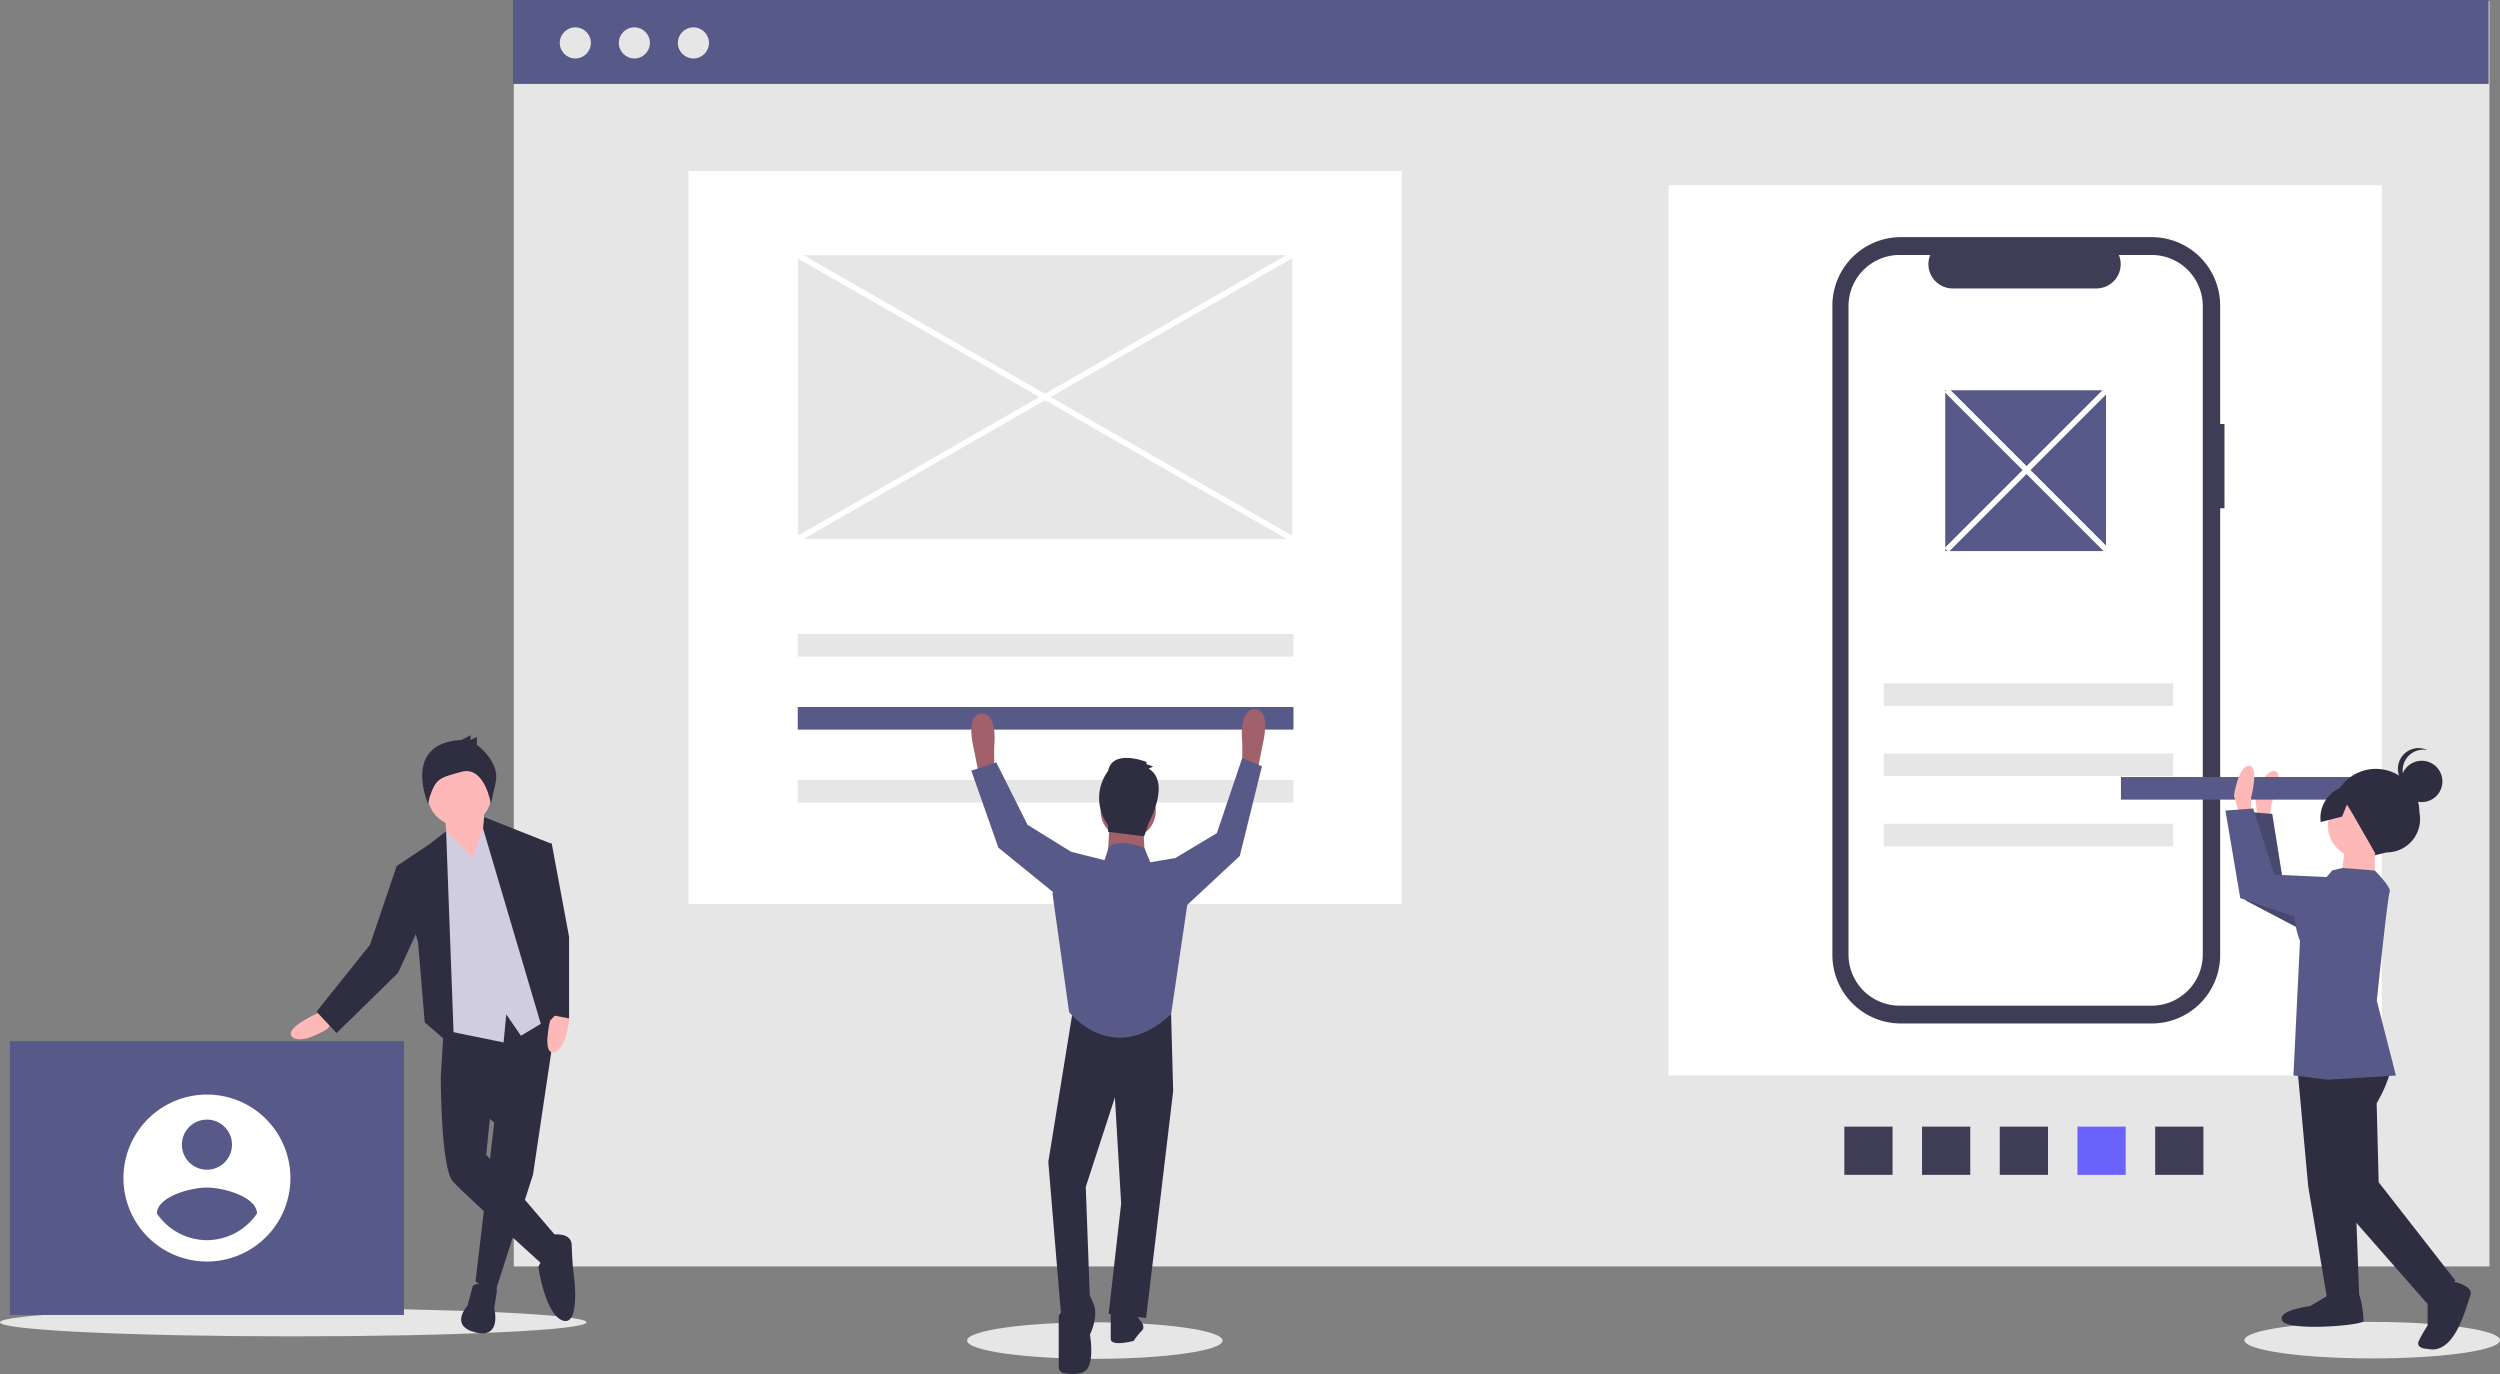 <svg xmlns="http://www.w3.org/2000/svg" width="1255.948" height="690.254" viewBox="0 0 1255.948 690.254"><rect x="0" y="0" width="1255.948" height="690.254" fill="#808080" stroke="none"/><defs><style>.a{fill:#e6e6e6;}.b{fill:#fff;}.c{fill:#575a89;}.d{fill:#3f3d56;}.e{fill:#6c63ff;}.f{fill:#a0616a;}.g{fill:#2f2e41;}.h{fill:#ffb8b8;}.i{fill:#d0cde1;}.j{opacity:0.2;}</style></defs><rect class="a" width="992.533" height="635.662" transform="translate(258.118 0.563)"/><rect class="b" width="358.317" height="368.192" transform="translate(345.885 85.922)"/><rect class="b" width="358.317" height="447.191" transform="translate(838.219 93.062)"/><ellipse class="a" cx="64.187" cy="9.17" rx="64.187" ry="9.17" transform="translate(1127.574 664.103)"/><ellipse class="a" cx="64.187" cy="9.17" rx="64.187" ry="9.17" transform="translate(485.844 664.308)"/><ellipse class="a" cx="147.312" cy="7.053" rx="147.312" ry="7.053" transform="translate(0 657.254)"/><rect class="c" width="992.533" height="42.166" transform="translate(257.695)"/><circle class="a" cx="7.815" cy="7.815" r="7.815" transform="translate(281.214 13.743)"/><circle class="a" cx="7.815" cy="7.815" r="7.815" transform="translate(310.88 13.743)"/><circle class="a" cx="7.815" cy="7.815" r="7.815" transform="translate(340.544 13.743)"/><path class="d" d="M1004.382,383.68h-2.171V324.217A34.415,34.415,0,0,0,967.8,289.8H841.819A34.415,34.415,0,0,0,807.4,324.217V650.429a34.415,34.415,0,0,0,34.415,34.415H967.8a34.415,34.415,0,0,0,34.415-34.415V426h2.171Z" transform="translate(113.154 -170.666)"/><path class="b" d="M965.421,296.15H948.977a12.21,12.21,0,0,1-11.305,16.822H865.5A12.21,12.21,0,0,1,854.2,296.15h-15.36a25.7,25.7,0,0,0-25.7,25.7V647.584a25.7,25.7,0,0,0,25.7,25.7H965.421a25.7,25.7,0,0,0,25.7-25.7V321.85a25.7,25.7,0,0,0-25.7-25.7Z" transform="translate(115.508 -168.059)"/><rect class="a" width="249.05" height="11.36" transform="translate(400.765 318.502)"/><rect class="c" width="249.05" height="11.36" transform="translate(400.765 355.18)"/><rect class="a" width="249.05" height="11.36" transform="translate(400.765 391.858)"/><rect class="a" width="145.392" height="11.36" transform="translate(946.351 343.288)"/><rect class="a" width="145.392" height="11.36" transform="translate(946.351 378.555)"/><rect class="a" width="145.392" height="11.36" transform="translate(946.351 413.823)"/><rect class="d" width="24.232" height="24.232" transform="translate(1106.946 565.991) rotate(90)"/><rect class="e" width="24.232" height="24.232" transform="translate(1067.905 565.991) rotate(90)"/><rect class="d" width="24.232" height="24.232" transform="translate(1028.865 565.991) rotate(90)"/><rect class="d" width="24.232" height="24.232" transform="translate(989.825 565.991) rotate(90)"/><rect class="d" width="24.232" height="24.232" transform="translate(950.784 565.992) rotate(90)"/><rect class="c" width="80.773" height="80.773" transform="translate(977.25 196.073)"/><path class="f" d="M505.976,489.77l-1.046,2.091-3.137-15.683s-4.182-16.728,4.182-16.728,6.273,16.728,6.273,16.728v11.5Z" transform="translate(-12.789 -100.992)"/><path class="f" d="M603.59,488.252l1.046,2.091,3.137-15.683s4.182-16.728-4.182-16.728-6.273,16.728-6.273,16.728v11.5Z" transform="translate(26.776 -101.615)"/><path class="g" d="M385.867,358.94l-12.545,77.368,6.272,75.276,14.637-6.272-2.091-56.459L406.778,403.9l3.136,53.322-6.272,55.412,18.819,2.092L436.053,400.76l-1.045-38.684Z" transform="translate(153.323 147.416)"/><path class="g" d="M539.195,666.129l-7.319,11.5v25.7a3.116,3.116,0,0,0,2.618,3.076c3.588.589,9.834,1.007,12.019-2.635,3.137-5.228,1.046-16.728,1.046-16.728s4.182-8.364,2.091-14.637-4.182-7.319-4.182-7.319Z" transform="translate(-0.005 -16.538)"/><path class="g" d="M562.951,673.541l2.091,3.136s3.137,3.137,1.046,5.228a40.87,40.87,0,0,0-4.182,5.228s-11.5,3.136-11.5-1.046V672.5Z" transform="translate(7.605 -13.494)"/><circle class="f" cx="13.859" cy="13.859" r="13.859" transform="translate(552.928 393.544)"/><path class="f" d="M395.489,291.867l-1.045,19.865,18.819,1.045-1.045-19.865Z" transform="translate(161.998 119.869)"/><path class="c" d="M578.792,515.212l-2.968-7.25s-13.76-5.3-17.943-.068l-2.091,6.273-16.728-4.182-9.41,20.91,8.364,59.595s21.956,28.229,51.23,1.046l8.364-56.458-6.272-21.956Z" transform="translate(-0.918 -82.043)"/><path class="c" d="M417.049,324.411l2.091-4.183,20.911-12.547,12.761-37.774,9.875,4.232L451.55,319.183l-30.32,28.228Z" transform="translate(171.281 110.85)"/><path class="c" d="M398.175,318.534l-2.091-2.091-21.956-13.592-15.683-31.365L345.9,275.667l13.591,38.684,33.458,27.184Z" transform="translate(142.061 111.499)"/><path class="g" d="M571.167,480.678l2.266-1.133-3.4-1.133V477.28s-16.995-6.8-19.261,4.532a22.773,22.773,0,0,0,0,27.192v3.4l18.128,2.266,2.266-6.8S582.5,487.476,571.167,480.678Z" transform="translate(5.907 -94.5)"/><path class="h" d="M274.685,565.16l-4.028,2.014s-16.113,7.385-11.413,11.413,17.455-4.028,17.455-4.028l2.685-3.357Z" transform="translate(-112.327 -57.577)"/><path class="g" d="M215.744,359.1l-12.451,83.58-18.8,58.407-10.07-4.7,9.4-79.891L156.969,393.67l2.014-33.568Z" transform="translate(64.467 147.481)"/><path class="g" d="M324.953,663.789s11.413-6.042,12.084,2.685l-1.343,8.728s4.028,15.441-9.4,12.084-4.028-13.427-4.028-13.427Z" transform="translate(-87.404 -17.907)"/><path class="g" d="M320.546,583.72l-8.728,7.385s0,45.652,6.042,52.366,44.309,40.953,45.652,42.3,7.385-13.427,7.385-13.427l-36.253-42.3,2.685-26.183Z" transform="translate(-90.382 -49.954)"/><path class="g" d="M352.6,645.185s10.742-2.014,10.742,5.371a162.557,162.557,0,0,0,1.343,17.455s2.685,23.5-6.042,20.141S346.559,661.3,346.559,661.3a10,10,0,0,1,4.028-4.7C353.273,655.255,352.6,645.185,352.6,645.185Z" transform="translate(-76.114 -24.814)"/><path class="h" d="M177.866,288.424l2.014,24.841-5.371,9.4-14.77-14.1-1.343-18.8Z" transform="translate(65.053 118.455)"/><circle class="h" cx="16.113" cy="16.113" r="16.113" transform="translate(214.723 382.71)"/><path class="i" d="M174.255,311.225l6.714-19.469,12.084,13.427,22.155,85.261-16.784,10.071-7.384-10.742-1.343,14.1-32.9-6.714L154.114,307.2l6.709-9.45Z" transform="translate(63.294 119.824)"/><path class="g" d="M170.133,404.8,166.1,296.039l-8.728,6.714-16.113,10.741,10.742,38.268,3.356,40.281Z" transform="translate(58.017 121.583)"/><path class="g" d="M157.692,309.083l-4.7-.672-13.427,39.61L112.71,381.591l10.071,10.741,30.882-30.212,11.414-24.84Z" transform="translate(46.29 126.664)"/><path class="h" d="M352.094,565.595,351.178,570s-4.191,17.222,1.883,16.03,7.657-16.195,7.657-16.195l-.97-4.188Z" transform="translate(-74.796 -57.398)"/><path class="g" d="M172.564,290.983l33.274,13.174-4.028,40.281,8.056,44.31-8.056,8.727L172.022,296.689Z" transform="translate(70.649 119.506)"/><path class="g" d="M324.779,469.569l4.73-2.365v2.365l3.153-1.576v3.941s11.824,8.671,9.459,18.918-2.365,11.036-2.365,11.036-2.99-19.487-14.813-16.335-12.776,3.722-15.928,12.393l-.855,3.719S294.825,471.145,324.779,469.569Z" transform="translate(-93.1 -97.807)"/><path class="g" d="M194.226,300.322H199.6l8.728,46.995v40.953l-10.741-2.014-8.728-61.765Z" transform="translate(77.562 123.342)"/><rect class="c" width="197.951" height="137.559" transform="translate(4.987 523.047)"/><path class="b" d="M240.755,595.148a41.939,41.939,0,1,0,41.939,41.939,41.939,41.939,0,0,0-41.939-41.939Zm0,12.582a12.582,12.582,0,1,1-12.582,12.582,12.582,12.582,0,0,1,12.582-12.582Zm0,60.569a30.553,30.553,0,0,1-25.163-13.429c.2-8.388,16.775-13,25.163-13s24.962,4.617,25.163,13.005A30.6,30.6,0,0,1,240.755,668.3Z" transform="translate(-136.792 -45.261)"/><rect class="a" width="248.283" height="142.481" transform="translate(400.902 128.243)"/><path class="h" d="M965.137,503.431l1.15-7.42s6.705-15.243,1.405-16.064-9.721,13.69-9.721,13.69l1.939,15.5Z" transform="translate(174.992 -92.588)"/><path class="c" d="M866.124,334.18l-47.373-9.515-5.5-34.5L799.3,289.084l.681,44.61,41.16,21.579Z" transform="translate(328.272 118.726)"/><path class="j" d="M866.124,334.18l-47.373-9.515-5.5-34.5L799.3,289.084l.681,44.61,41.16,21.579Z" transform="translate(328.272 118.726)"/><rect class="c" width="145.392" height="11.36" transform="translate(1210.911 401.716) rotate(180)"/><path class="h" d="M958.985,501.651l.009-7.509s4.311-16.085-1.052-16.092-7.528,15.008-7.528,15.008l4.272,15.023Z" transform="translate(171.888 -93.353)"/><path class="g" d="M1006.458,522.7l6.5-1.584a16.733,16.733,0,0,0,16.423-20.047h0a21.872,21.872,0,0,0-21.844-21.9h0a21.872,21.872,0,0,0-21.9,21.844h0a17.381,17.381,0,0,0,20.818,21.687Z" transform="translate(186.078 -92.894)"/><path class="g" d="M818.254,383.949l5.292,57.932,9.581,56.864,16.09.02-2.075-55.782-8.5-67.589Z" transform="translate(336.056 154.173)"/><path class="g" d="M992.474,665.9l-10.735,6.423s-17.166,2.124-13.954,7.491,40.759,2.2,40.762.051-1.055-13.946-3.2-13.949Z" transform="translate(178.858 -16.201)"/><path class="g" d="M1018.723,586.479s-.3,8.282-7.827,21.145l1.023,39.69,38.554,49.392-13.96,11.782L989.384,654.8,977.665,590.42l15.036-15Z" transform="translate(183.08 -53.363)"/><path class="g" d="M1031.511,661.394s12.869,2.161,10.718,7.522-7.547,30.025-21.487,26.79c0,0-6.436-.008-4.285-4.3a77.618,77.618,0,0,1,4.3-7.5l.017-13.945Z" transform="translate(198.831 -18.054)"/><circle class="h" cx="16.09" cy="16.09" r="16.09" transform="translate(1169.482 398.713)"/><path class="h" d="M850.731,301.657l-.023,18.235-17.162-.021,2.168-18.232Z" transform="translate(342.336 123.883)"/><path class="c" d="M991.018,515.719l5.2-1.277,16.253,1.3s8.571,8.592,7.5,10.736-6.5,54.7-6.5,54.7l9.607,37.556-34.328,2.1-17.16-2.167,3.3-67.575s-7.486-18.245,2.175-23.6a42.259,42.259,0,0,0,13.96-11.782Z" transform="translate(180.581 -78.407)"/><path class="c" d="M865.416,323.383l-48.267-2.206-10.685-33.266-13.946,1.054,7.453,43.99,43.962,15.073Z" transform="translate(325.486 118.245)"/><circle class="g" cx="10.381" cy="10.381" r="10.381" transform="translate(1206.25 382.187)"/><path class="g" d="M1011.186,482.923a10.376,10.376,0,0,1,12.424-10.164,10.376,10.376,0,1,0-6.471,19.555,10.372,10.372,0,0,1-5.953-9.391Z" transform="translate(195.866 -95.935)"/><path class="g" d="M1013.617,484.6l-14-2.577-10.763,6.746a16.327,16.327,0,0,0-7.521,15.933l10.779-2.732,2.414-6.052,2.875,4.712,11.662,20.39,11.807-6.421,7.524-11.79Z" transform="translate(184.533 -91.722)"/><rect class="b" width="2.821" height="286.26" transform="translate(400.199 129.468) rotate(-60.15)"/><rect class="b" width="286.26" height="2.821" transform="matrix(0.867, -0.498, 0.498, 0.867, 400.194, 269.492)"/><rect class="b" width="2.821" height="113.717" transform="translate(976.885 196.951) rotate(-45)"/><rect class="b" width="113.717" height="2.821" transform="translate(976.885 275.366) rotate(-45)"/></svg>